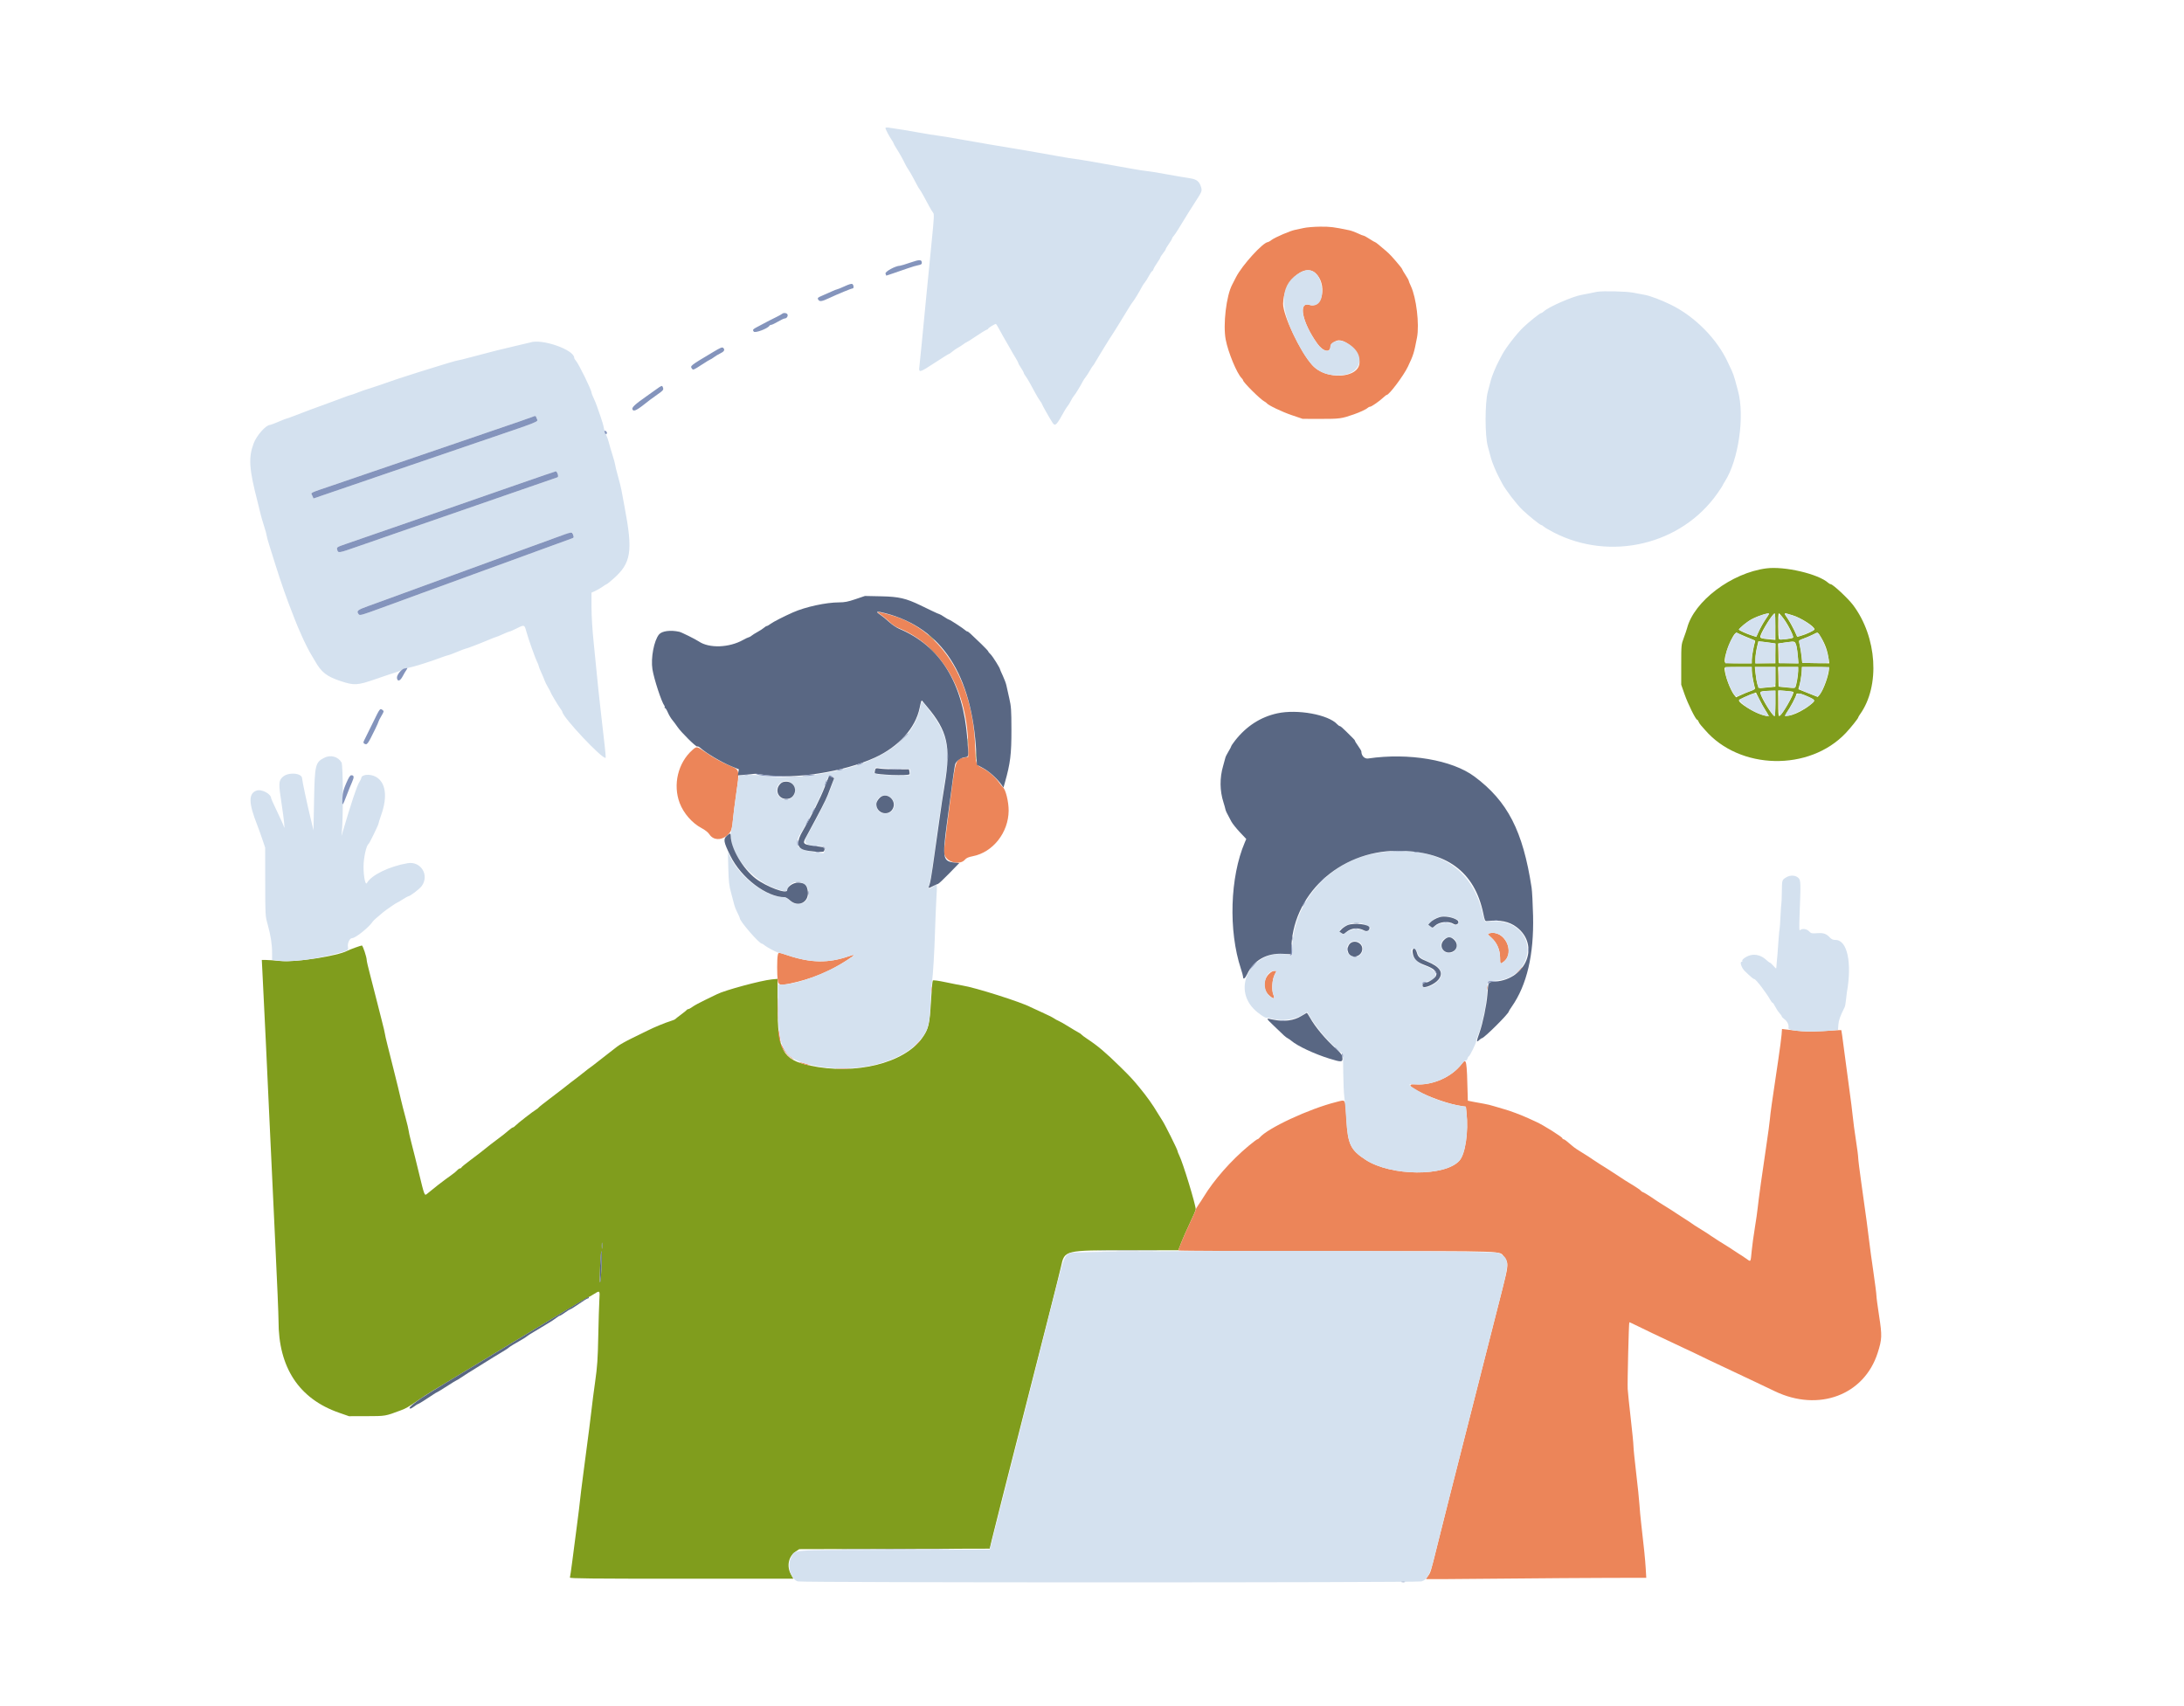 <svg id="svg" version="1.1" xmlns="http://www.w3.org/2000/svg" xmlns:xlink="http://www.w3.org/1999/xlink" width="400" height="312.459" viewBox="0, 0, 400,312.459"><g id="svgg"><path id="path0" d="M323.500 104.107 C 317.126 104.935,310.268 110.110,308.988 115.057 C 308.914 115.346,308.642 116.146,308.385 116.833 C 307.925 118.063,307.918 118.142,307.917 121.750 L 307.917 125.417 308.528 127.167 C 309.150 128.946,310.578 131.833,310.836 131.833 C 310.914 131.833,311.022 131.975,311.077 132.148 C 311.132 132.321,311.344 132.647,311.547 132.873 C 311.750 133.098,312.071 133.463,312.260 133.683 C 318.579 141.050,331.370 141.339,338.052 134.266 C 338.949 133.317,340.333 131.586,340.333 131.413 C 340.333 131.352,340.486 131.087,340.673 130.825 C 344.371 125.631,343.801 116.695,339.397 110.831 C 338.482 109.613,335.680 107.000,335.289 107.000 C 335.190 107.000,334.991 106.893,334.846 106.761 C 333.036 105.123,326.836 103.673,323.500 104.107 M324.000 112.426 C 324.000 112.477,323.691 112.973,323.314 113.528 C 322.937 114.083,322.413 115.013,322.149 115.595 L 321.670 116.652 320.960 116.435 C 319.935 116.122,318.500 115.480,318.500 115.334 C 318.500 115.071,320.009 113.834,320.860 113.399 C 322.168 112.731,324.000 112.163,324.000 112.426 M325.167 114.772 L 325.167 117.210 323.983 117.093 C 322.447 116.942,322.297 116.879,322.432 116.439 C 322.725 115.477,324.720 112.333,325.036 112.333 C 325.108 112.333,325.167 113.431,325.167 114.772 M326.650 113.286 C 327.640 114.623,328.607 116.664,328.330 116.836 C 328.037 117.016,326.049 117.216,325.838 117.086 C 325.632 116.959,325.600 112.333,325.805 112.333 C 325.882 112.333,326.262 112.762,326.650 113.286 M328.274 112.683 C 329.857 113.167,332.322 114.738,332.330 115.269 C 332.334 115.472,330.787 116.205,329.791 116.472 L 329.165 116.640 328.606 115.445 C 328.299 114.788,327.775 113.849,327.441 113.358 C 326.607 112.134,326.572 112.162,328.274 112.683 M319.583 116.552 C 320.317 116.868,321.056 117.173,321.226 117.231 C 321.438 117.303,321.499 117.427,321.420 117.626 C 321.226 118.120,320.833 120.332,320.833 120.931 L 320.833 121.500 318.427 121.500 C 317.103 121.500,315.980 121.436,315.932 121.358 C 315.482 120.630,317.451 115.643,318.083 115.909 C 318.175 115.947,318.850 116.237,319.583 116.552 M333.647 116.958 C 334.324 118.108,334.729 119.296,334.928 120.713 L 335.039 121.509 332.561 121.463 L 330.083 121.417 329.967 120.358 C 329.902 119.775,329.766 118.895,329.664 118.402 C 329.561 117.908,329.478 117.453,329.478 117.389 C 329.478 117.326,329.915 117.114,330.448 116.918 C 330.981 116.722,331.717 116.401,332.083 116.205 C 332.978 115.726,332.900 115.688,333.647 116.958 M170.500 116.750 C 170.811 117.071,171.103 117.333,171.149 117.333 C 171.195 117.333,170.978 117.071,170.667 116.750 C 170.356 116.429,170.064 116.167,170.018 116.167 C 169.972 116.167,170.189 116.429,170.500 116.750 M324.625 117.775 L 325.167 117.870 325.167 119.685 L 325.167 121.500 323.333 121.500 L 321.500 121.500 321.500 120.658 C 321.500 120.195,321.621 119.286,321.768 118.638 L 322.036 117.461 323.059 117.571 C 323.623 117.631,324.327 117.723,324.625 117.775 M328.995 118.292 C 329.105 118.727,329.238 119.630,329.289 120.298 L 329.382 121.512 327.566 121.464 L 325.750 121.417 325.703 119.636 L 325.656 117.855 326.369 117.763 C 326.762 117.713,327.271 117.643,327.500 117.608 C 328.725 117.423,328.781 117.449,328.995 118.292 M170.833 119.250 C 171.331 119.754,171.776 120.167,171.822 120.167 C 171.868 120.167,171.498 119.754,171.000 119.250 C 170.502 118.746,170.057 118.333,170.011 118.333 C 169.966 118.333,170.335 118.746,170.833 119.250 M320.836 122.792 C 320.839 123.352,321.185 125.271,321.414 125.990 C 321.481 126.202,321.297 126.339,320.626 126.577 C 320.144 126.748,319.348 127.076,318.856 127.306 L 317.961 127.724 317.635 127.320 C 316.889 126.399,315.853 123.548,315.836 122.375 C 315.834 122.217,316.443 122.167,318.333 122.167 L 320.833 122.167 320.836 122.792 M325.167 123.976 L 325.167 125.784 323.958 125.895 C 323.294 125.956,322.605 126.023,322.428 126.045 C 322.033 126.092,321.724 125.174,321.528 123.375 L 321.397 122.167 323.282 122.167 L 325.167 122.167 325.167 123.976 M329.333 122.886 C 329.333 123.706,329.036 125.455,328.831 125.837 C 328.713 126.059,328.495 126.069,327.222 125.918 L 325.750 125.743 325.703 123.955 L 325.655 122.167 327.494 122.167 L 329.333 122.167 329.333 122.886 M335.000 122.340 C 335.000 123.562,333.996 126.364,333.227 127.291 L 332.917 127.664 331.167 126.961 C 330.204 126.575,329.401 126.253,329.381 126.246 C 329.362 126.240,329.458 125.863,329.595 125.409 C 329.732 124.955,329.890 124.040,329.946 123.375 L 330.049 122.167 332.524 122.167 C 334.130 122.167,335.000 122.228,335.000 122.340 M325.167 128.833 C 325.167 130.195,325.101 131.167,325.008 131.167 C 324.655 131.167,322.775 128.167,322.431 127.053 C 322.303 126.639,322.540 126.568,324.208 126.525 L 325.167 126.500 325.167 128.833 M328.457 126.735 C 328.719 126.997,326.250 131.167,325.832 131.167 C 325.731 131.167,325.667 130.254,325.667 128.810 L 325.667 126.452 327.013 126.545 C 327.753 126.595,328.403 126.681,328.457 126.735 M322.214 128.064 C 322.536 128.741,323.070 129.698,323.402 130.189 C 324.109 131.236,323.983 131.352,322.623 130.906 C 321.074 130.400,318.500 128.790,318.500 128.328 C 318.500 128.111,319.898 127.442,321.606 126.841 C 321.619 126.837,321.893 127.387,322.214 128.064 M331.267 127.650 C 332.555 128.253,332.563 128.311,331.468 129.176 C 329.292 130.897,326.301 131.788,327.307 130.417 C 327.869 129.649,329.000 127.479,329.000 127.167 C 329.000 126.849,330.018 127.066,331.267 127.650 M177.217 135.833 C 177.217 136.337,177.248 136.544,177.286 136.292 C 177.324 136.040,177.324 135.627,177.286 135.375 C 177.248 135.123,177.217 135.329,177.217 135.833 M178.726 138.250 C 178.725 139.075,178.754 139.434,178.788 139.047 C 178.823 138.660,178.824 137.985,178.789 137.547 C 178.755 137.109,178.726 137.425,178.726 138.250 M65.018 173.584 C 64.433 173.795,63.795 174.053,63.602 174.155 C 61.804 175.108,54.105 176.292,51.423 176.028 C 50.319 175.919,49.087 175.831,48.684 175.832 L 47.950 175.833 48.045 177.708 C 48.452 185.766,48.904 195.256,49.331 204.667 C 49.607 210.762,50.100 221.225,50.425 227.917 C 50.750 234.608,51.014 240.908,51.012 241.917 C 50.995 250.479,54.758 256.204,62.083 258.758 L 63.917 259.398 67.167 259.391 C 70.632 259.383,70.554 259.397,73.398 258.328 C 74.416 257.945,74.793 257.724,76.750 256.360 C 77.392 255.913,78.517 255.186,79.250 254.744 C 79.983 254.302,82.683 252.668,85.250 251.113 C 87.817 249.558,91.004 247.630,92.333 246.829 C 93.662 246.028,97.638 243.631,101.167 241.502 C 104.696 239.373,107.658 237.617,107.750 237.600 C 107.842 237.582,108.217 237.378,108.583 237.147 C 109.911 236.308,109.882 236.284,109.771 238.123 C 109.717 239.018,109.628 242.000,109.572 244.750 C 109.487 248.961,109.397 250.276,109.001 253.083 C 108.742 254.917,108.483 256.904,108.425 257.500 C 108.317 258.603,107.723 263.248,106.825 270.000 C 106.551 272.063,106.287 274.200,106.238 274.750 C 106.189 275.300,105.932 277.400,105.665 279.417 C 105.399 281.433,105.019 284.356,104.821 285.912 C 104.623 287.468,104.424 288.836,104.379 288.954 C 104.313 289.126,108.225 289.167,124.804 289.167 L 145.310 289.167 144.869 288.378 C 144.038 286.891,144.410 285.062,145.722 284.193 L 146.392 283.750 163.829 283.706 L 181.266 283.662 181.627 282.123 C 181.826 281.276,182.697 277.808,183.562 274.417 C 184.427 271.025,185.926 265.137,186.893 261.333 C 189.518 251.014,190.131 248.606,192.179 240.583 C 193.209 236.550,194.179 232.665,194.335 231.949 C 194.980 228.990,194.940 229.000,206.601 229.000 L 215.809 229.000 216.339 227.625 C 216.630 226.869,217.348 225.245,217.934 224.016 C 218.520 222.788,219.000 221.664,219.000 221.518 C 219.000 220.661,216.638 212.929,215.980 211.632 C 215.808 211.292,215.667 210.928,215.667 210.823 C 215.667 210.581,213.302 205.846,212.868 205.220 C 212.689 204.962,212.327 204.384,212.063 203.936 C 211.123 202.341,210.055 200.843,208.602 199.083 C 207.450 197.689,206.934 197.135,205.201 195.432 C 202.511 192.790,201.095 191.589,199.130 190.288 C 198.608 189.942,198.139 189.590,198.087 189.507 C 198.036 189.423,197.789 189.249,197.538 189.120 C 197.288 188.991,196.446 188.490,195.667 188.007 C 194.887 187.524,194.071 187.060,193.853 186.977 C 193.635 186.893,193.260 186.686,193.020 186.516 C 192.780 186.346,191.796 185.856,190.833 185.427 C 189.871 184.999,188.949 184.574,188.786 184.485 C 187.111 183.573,178.572 180.862,176.250 180.507 C 175.792 180.436,174.421 180.168,173.204 179.910 C 171.860 179.625,170.935 179.502,170.847 179.596 C 170.767 179.681,170.612 181.400,170.502 183.417 C 170.271 187.642,170.072 188.472,168.886 190.134 C 165.583 194.766,156.593 196.965,148.308 195.168 C 143.331 194.089,142.416 192.395,142.418 184.271 L 142.419 179.293 141.350 179.393 C 139.427 179.572,132.714 181.384,131.333 182.097 C 131.104 182.215,130.129 182.688,129.167 183.147 C 128.204 183.607,127.158 184.174,126.843 184.408 C 126.527 184.642,126.177 184.833,126.065 184.833 C 125.953 184.833,125.836 184.890,125.806 184.958 C 125.775 185.027,125.300 185.416,124.750 185.822 C 124.200 186.229,123.712 186.612,123.667 186.674 C 123.621 186.737,123.208 186.904,122.750 187.045 C 121.782 187.345,119.787 188.169,118.684 188.727 C 118.262 188.940,116.976 189.569,115.826 190.125 C 114.676 190.681,113.423 191.386,113.041 191.693 C 112.659 191.999,112.025 192.492,111.632 192.788 C 111.238 193.084,110.325 193.796,109.603 194.371 C 108.880 194.946,108.167 195.492,108.019 195.583 C 107.871 195.675,107.480 195.975,107.150 196.250 C 106.820 196.525,106.198 197.012,105.768 197.333 C 104.893 197.987,103.976 198.696,103.143 199.366 C 102.835 199.613,101.721 200.465,100.667 201.259 C 99.612 202.054,98.704 202.777,98.648 202.867 C 98.591 202.957,98.392 203.117,98.205 203.223 C 97.672 203.526,94.757 205.790,94.419 206.164 C 94.252 206.349,94.042 206.500,93.953 206.500 C 93.863 206.500,93.481 206.766,93.104 207.092 C 92.726 207.417,92.342 207.738,92.250 207.804 C 91.277 208.506,88.405 210.731,87.833 211.225 C 87.696 211.344,86.890 211.954,86.042 212.581 C 85.194 213.209,84.500 213.784,84.500 213.861 C 84.500 213.937,84.399 214.000,84.276 214.000 C 84.153 214.000,83.909 214.160,83.734 214.355 C 83.560 214.550,83.183 214.869,82.896 215.063 C 82.610 215.258,81.935 215.751,81.396 216.159 C 80.114 217.132,80.209 217.058,79.250 217.833 C 78.792 218.204,78.326 218.581,78.215 218.670 C 77.742 219.054,77.749 219.072,76.682 214.667 C 76.158 212.501,75.847 211.257,75.318 209.204 C 75.051 208.170,74.833 207.198,74.833 207.042 C 74.833 206.887,74.578 205.820,74.266 204.672 C 73.954 203.523,73.580 202.058,73.435 201.417 C 73.291 200.775,73.051 199.762,72.903 199.167 C 72.754 198.571,72.373 197.033,72.055 195.750 C 71.737 194.467,71.256 192.554,70.986 191.500 C 70.716 190.446,70.496 189.481,70.497 189.355 C 70.499 189.230,70.233 188.105,69.907 186.855 C 69.581 185.606,69.092 183.683,68.820 182.583 C 68.548 181.483,68.065 179.597,67.746 178.391 C 67.427 177.185,67.167 176.060,67.167 175.891 C 67.168 175.319,66.453 173.167,66.267 173.183 C 66.166 173.192,65.604 173.372,65.018 173.584 M110.286 228.625 C 110.248 228.877,110.217 228.671,110.217 228.167 C 110.217 227.662,110.248 227.456,110.286 227.708 C 110.324 227.960,110.324 228.373,110.286 228.625 M110.208 230.875 C 110.154 233.053,109.978 235.150,109.874 234.858 C 109.760 234.537,110.013 229.167,110.143 229.167 C 110.202 229.166,110.231 229.935,110.208 230.875 " stroke="none" fill="#809d1d" fill-rule="evenodd"></path><path id="path1" d="M238.750 41.768 C 238.200 41.897,237.487 42.050,237.167 42.108 C 236.350 42.255,233.521 43.472,232.901 43.942 C 232.617 44.157,232.325 44.333,232.251 44.333 C 231.358 44.333,227.488 48.577,226.371 50.782 C 226.083 51.350,225.775 51.950,225.686 52.115 C 224.597 54.138,223.966 59.470,224.491 62.218 C 224.934 64.539,226.522 68.379,227.403 69.260 C 227.548 69.405,227.667 69.582,227.667 69.654 C 227.667 70.008,230.820 73.140,231.577 73.538 C 231.764 73.636,231.957 73.777,232.005 73.851 C 232.245 74.215,234.804 75.439,236.583 76.041 L 238.583 76.718 241.917 76.725 C 245.344 76.731,245.701 76.683,247.917 75.911 C 249.073 75.509,250.208 74.979,250.470 74.719 C 250.591 74.598,250.794 74.500,250.920 74.500 C 251.184 74.500,252.665 73.470,253.378 72.792 C 253.642 72.540,253.915 72.333,253.984 72.333 C 254.427 72.333,257.096 68.768,257.853 67.167 C 258.881 64.993,258.968 64.713,259.524 61.833 C 259.988 59.426,259.405 54.526,258.401 52.401 C 258.181 51.933,258.000 51.482,258.000 51.397 C 258.000 51.312,257.737 50.844,257.417 50.357 C 257.096 49.869,256.833 49.421,256.833 49.360 C 256.833 49.300,256.647 49.025,256.419 48.750 C 255.061 47.110,254.510 46.513,253.798 45.917 C 253.361 45.550,252.760 45.044,252.464 44.792 C 252.168 44.540,251.874 44.333,251.811 44.333 C 251.748 44.333,251.297 44.071,250.810 43.750 C 250.323 43.429,249.843 43.167,249.743 43.167 C 249.644 43.167,249.166 42.976,248.682 42.742 C 248.198 42.508,247.490 42.253,247.109 42.173 C 244.213 41.571,243.647 41.501,241.777 41.517 C 240.662 41.526,239.300 41.640,238.750 41.768 M240.894 50.002 C 243.135 51.970,242.281 56.586,239.812 55.847 C 237.710 55.217,238.483 59.048,241.238 62.909 C 242.338 64.450,243.667 64.726,243.667 63.413 C 243.667 63.035,244.661 62.333,245.196 62.333 C 246.798 62.333,248.987 64.637,248.996 66.333 C 249.011 69.330,242.824 69.706,240.319 66.861 C 238.093 64.332,234.996 57.799,235.002 55.646 C 235.013 51.727,238.765 48.133,240.894 50.002 M160.667 112.090 C 160.667 112.123,160.993 112.375,161.393 112.650 C 161.792 112.925,162.473 113.495,162.907 113.916 C 163.341 114.338,164.046 114.824,164.473 114.995 C 172.503 118.219,177.333 126.538,177.333 137.145 L 177.333 138.637 176.672 138.749 C 175.063 139.021,174.995 139.208,174.160 145.667 C 172.752 156.542,172.797 156.090,173.068 156.740 C 173.606 158.025,175.861 158.475,176.720 157.467 C 176.986 157.154,177.372 156.983,178.167 156.829 C 181.854 156.111,184.697 152.506,184.734 148.500 C 184.749 146.835,184.163 144.495,183.647 144.159 C 183.569 144.109,183.254 143.712,182.945 143.278 C 182.224 142.265,180.897 141.134,179.846 140.639 C 178.773 140.134,178.711 139.942,178.603 136.833 C 178.184 124.769,172.608 115.718,163.833 112.861 C 162.653 112.477,160.667 111.993,160.667 112.090 M325.733 114.667 C 325.733 115.996,325.759 116.540,325.790 115.875 C 325.822 115.210,325.822 114.123,325.790 113.458 C 325.759 112.794,325.733 113.337,325.733 114.667 M325.729 119.583 C 325.729 120.592,325.757 120.983,325.790 120.452 C 325.823 119.922,325.823 119.097,325.789 118.619 C 325.756 118.141,325.729 118.575,325.729 119.583 M325.729 123.917 C 325.729 124.925,325.757 125.316,325.790 124.786 C 325.823 124.255,325.823 123.430,325.789 122.952 C 325.756 122.474,325.729 122.908,325.729 123.917 M325.733 128.833 C 325.733 130.162,325.759 130.706,325.790 130.042 C 325.822 129.377,325.822 128.290,325.790 127.625 C 325.759 126.960,325.733 127.504,325.733 128.833 M126.809 137.377 C 124.174 139.715,123.212 143.727,124.483 147.083 C 125.195 148.964,126.759 150.761,128.478 151.672 C 129.157 152.031,129.687 152.456,129.946 152.848 C 130.626 153.875,132.007 153.975,133.103 153.076 C 133.924 152.404,134.093 151.942,134.263 149.917 C 134.324 149.183,134.579 147.158,134.828 145.417 C 135.460 141.006,135.459 141.001,133.859 140.335 C 132.195 139.643,130.719 138.829,129.130 137.726 C 127.623 136.680,127.599 136.676,126.809 137.377 M272.792 170.948 C 272.393 171.052,272.408 171.084,273.162 171.765 C 274.157 172.665,274.723 173.952,274.738 175.353 C 274.751 176.630,274.767 176.648,275.414 176.139 C 277.608 174.413,275.499 170.241,272.792 170.948 M142.438 175.021 C 142.302 175.698,142.303 178.568,142.439 179.560 C 142.561 180.445,142.882 180.528,144.700 180.149 C 148.606 179.334,151.909 177.980,155.135 175.871 C 156.723 174.833,156.778 174.698,155.424 175.164 C 151.703 176.444,148.495 176.394,144.282 174.989 C 142.483 174.389,142.564 174.388,142.438 175.021 M278.075 177.875 L 277.417 178.583 278.125 177.925 C 278.784 177.312,278.910 177.167,278.784 177.167 C 278.757 177.167,278.438 177.485,278.075 177.875 M232.415 178.385 C 231.300 179.500,231.296 181.273,232.405 182.292 C 233.241 183.059,233.565 183.029,233.225 182.216 C 232.866 181.358,232.977 179.474,233.440 178.542 L 233.792 177.833 233.379 177.833 C 233.134 177.833,232.742 178.058,232.415 178.385 M272.375 180.917 C 272.377 181.283,272.411 181.414,272.451 181.206 C 272.491 180.999,272.490 180.699,272.448 180.540 C 272.406 180.380,272.374 180.550,272.375 180.917 M170.548 181.250 C 170.549 181.708,170.581 181.876,170.620 181.623 C 170.658 181.369,170.657 180.994,170.617 180.789 C 170.578 180.584,170.546 180.792,170.548 181.250 M142.403 184.750 C 142.403 186.583,142.428 187.356,142.457 186.467 C 142.487 185.578,142.488 184.078,142.458 183.134 C 142.428 182.189,142.404 182.917,142.403 184.750 M142.515 188.783 C 142.498 189.375,142.826 191.063,142.936 190.953 C 142.974 190.915,142.898 190.291,142.768 189.567 C 142.637 188.843,142.523 188.490,142.515 188.783 M326.296 189.526 C 326.253 190.108,325.977 192.196,325.684 194.167 C 324.462 202.359,324.281 203.645,324.165 204.917 C 324.099 205.650,323.812 207.787,323.528 209.667 C 322.827 214.307,322.036 220.016,321.911 221.333 C 321.854 221.929,321.623 223.542,321.397 224.917 C 321.170 226.292,320.911 228.201,320.819 229.159 C 320.624 231.213,320.665 231.141,319.971 230.643 C 319.670 230.427,319.301 230.175,319.151 230.083 C 319.000 229.992,318.661 229.774,318.397 229.600 C 316.977 228.663,316.065 228.074,315.917 227.999 C 315.735 227.908,313.993 226.792,313.350 226.355 C 313.130 226.206,312.784 225.971,312.580 225.833 C 312.377 225.696,311.749 225.303,311.185 224.961 C 310.620 224.619,310.067 224.260,309.954 224.163 C 309.842 224.066,309.186 223.633,308.497 223.202 C 307.808 222.770,307.058 222.281,306.831 222.115 C 306.603 221.950,305.817 221.447,305.083 220.999 C 304.350 220.551,303.525 220.026,303.250 219.832 C 302.263 219.138,300.968 218.333,300.839 218.333 C 300.767 218.333,300.611 218.217,300.493 218.074 C 300.374 217.932,299.757 217.501,299.120 217.116 C 297.659 216.234,297.708 216.265,295.917 215.078 C 295.092 214.531,294.342 214.046,294.250 213.999 C 294.068 213.908,292.326 212.792,291.683 212.355 C 291.464 212.206,291.117 211.971,290.914 211.833 C 290.710 211.696,290.089 211.308,289.534 210.971 C 288.979 210.634,288.388 210.240,288.221 210.096 C 286.948 208.995,286.518 208.667,286.355 208.667 C 286.251 208.667,286.167 208.598,286.167 208.515 C 286.167 208.271,282.668 206.068,281.333 205.473 C 281.104 205.370,280.467 205.079,279.917 204.825 C 278.648 204.239,276.473 203.423,275.500 203.168 C 275.087 203.059,274.281 202.821,273.709 202.638 C 273.136 202.455,272.274 202.243,271.792 202.168 C 271.311 202.093,270.448 201.936,269.875 201.820 L 268.833 201.608 268.810 200.679 C 268.647 194.083,268.585 193.744,267.750 194.840 C 265.883 197.291,262.347 198.854,259.207 198.617 C 255.675 198.350,263.413 201.970,267.697 202.588 L 268.477 202.701 268.594 203.792 C 268.973 207.334,268.382 211.352,267.302 212.579 C 264.700 215.535,254.778 215.458,250.130 212.447 C 247.353 210.647,246.845 209.588,246.601 205.088 C 246.384 201.085,246.564 201.397,244.729 201.853 C 239.783 203.083,232.113 206.653,230.688 208.388 C 230.562 208.541,230.389 208.667,230.303 208.667 C 230.217 208.667,229.495 209.209,228.698 209.871 C 225.479 212.548,222.326 216.128,220.423 219.269 C 220.152 219.717,219.721 220.376,219.465 220.733 C 219.209 221.091,219.000 221.473,219.000 221.583 C 219.000 221.693,218.521 222.788,217.935 224.016 C 216.951 226.080,215.836 228.747,215.834 229.042 C 215.834 229.110,228.886 229.167,244.840 229.167 C 277.234 229.167,274.542 229.070,275.484 230.268 C 276.332 231.346,276.317 231.605,275.120 236.288 C 274.516 238.651,273.412 242.983,272.667 245.917 C 271.921 248.850,270.796 253.275,270.166 255.750 C 269.536 258.225,268.458 262.462,267.770 265.167 C 267.082 267.871,266.033 271.996,265.437 274.333 C 264.842 276.671,263.899 280.421,263.342 282.667 C 261.979 288.157,262.024 288.009,261.550 288.636 C 261.321 288.940,261.159 289.210,261.192 289.237 C 261.224 289.264,267.287 289.227,274.667 289.154 C 282.046 289.082,291.106 289.017,294.799 289.011 L 301.515 289.000 301.415 287.292 C 301.318 285.648,301.085 283.342,300.587 279.083 C 300.458 277.983,300.312 276.408,300.263 275.583 C 300.213 274.758,299.946 272.178,299.670 269.849 C 299.393 267.520,299.167 265.277,299.167 264.865 C 299.167 264.452,298.945 262.195,298.675 259.849 C 298.404 257.503,298.151 255.058,298.112 254.417 C 298.045 253.299,298.314 242.302,298.411 242.201 C 298.437 242.175,298.899 242.378,299.437 242.653 C 299.976 242.929,301.467 243.649,302.750 244.254 C 304.974 245.302,305.618 245.607,308.500 246.968 C 309.188 247.293,309.862 247.607,310.000 247.666 C 310.137 247.726,310.550 247.925,310.917 248.109 C 311.678 248.491,313.978 249.589,315.333 250.217 C 316.133 250.587,317.787 251.368,321.583 253.169 C 322.133 253.430,323.708 254.181,325.083 254.838 C 333.088 258.663,341.433 255.536,343.900 247.787 C 344.694 245.293,344.719 244.665,344.161 241.049 C 343.889 239.289,343.667 237.601,343.667 237.299 C 343.667 236.997,343.409 234.987,343.094 232.833 C 342.778 230.679,342.450 228.279,342.364 227.500 C 342.190 225.918,341.761 222.740,340.901 216.667 C 340.583 214.421,340.325 212.346,340.328 212.056 C 340.331 211.767,340.143 210.312,339.910 208.823 C 339.677 207.335,339.419 205.397,339.336 204.517 C 339.253 203.637,338.959 201.304,338.682 199.333 C 338.406 197.362,337.980 194.175,337.736 192.250 C 337.492 190.325,337.269 188.724,337.241 188.692 C 337.212 188.660,335.853 188.723,334.219 188.834 C 331.332 189.029,330.467 188.994,326.979 188.547 L 326.374 188.469 326.296 189.526 M167.824 191.292 L 167.250 191.917 167.875 191.342 C 168.457 190.808,168.577 190.667,168.449 190.667 C 168.422 190.667,168.140 190.948,167.824 191.292 M143.009 191.250 C 142.986 191.888,144.393 193.594,145.333 194.066 C 145.471 194.135,145.358 194.017,145.083 193.805 C 144.304 193.202,143.832 192.647,143.407 191.833 C 143.192 191.421,143.013 191.158,143.009 191.250 M146.755 194.743 C 147.033 194.868,147.558 195.016,147.922 195.071 L 148.583 195.171 147.886 194.940 C 147.502 194.812,146.977 194.665,146.719 194.611 L 146.250 194.514 146.755 194.743 M153.382 195.790 C 154.004 195.823,154.979 195.822,155.549 195.790 C 156.118 195.757,155.608 195.731,154.417 195.731 C 153.225 195.732,152.759 195.758,153.382 195.790 " stroke="none" fill="#ec8559" fill-rule="evenodd"></path><path id="path2" d="M162.167 23.453 C 162.167 23.659,162.925 25.093,163.348 25.688 C 163.523 25.934,163.667 26.192,163.667 26.261 C 163.667 26.331,163.900 26.750,164.184 27.194 C 164.756 28.084,165.329 29.108,165.758 30.000 C 165.912 30.321,166.171 30.771,166.333 31.000 C 166.629 31.419,167.509 32.987,167.968 33.917 C 168.104 34.192,168.308 34.529,168.422 34.667 C 168.536 34.804,168.872 35.367,169.170 35.917 C 169.468 36.467,169.935 37.329,170.208 37.833 C 170.481 38.337,170.803 38.863,170.924 39.000 C 171.106 39.208,171.061 40.056,170.660 44.000 C 170.395 46.613,169.948 51.150,169.668 54.083 C 169.007 61.001,168.495 66.214,168.379 67.208 C 168.249 68.321,168.417 68.275,171.254 66.417 C 172.584 65.546,173.727 64.833,173.794 64.833 C 173.862 64.833,174.142 64.638,174.417 64.401 C 174.692 64.163,175.142 63.852,175.417 63.710 C 175.692 63.567,176.149 63.274,176.432 63.059 C 176.716 62.843,176.998 62.667,177.060 62.667 C 177.121 62.667,177.883 62.184,178.752 61.595 C 179.622 61.005,180.483 60.475,180.667 60.417 C 180.850 60.358,181.000 60.255,181.000 60.186 C 181.000 60.064,182.196 59.333,182.396 59.333 C 182.451 59.333,182.764 59.840,183.091 60.458 C 183.418 61.077,183.978 62.071,184.336 62.667 C 184.693 63.262,185.079 63.938,185.194 64.167 C 185.309 64.396,185.649 64.979,185.951 65.462 C 186.253 65.945,186.500 66.410,186.500 66.495 C 186.500 66.580,186.725 66.983,187.000 67.391 C 187.275 67.798,187.500 68.204,187.500 68.293 C 187.500 68.382,187.640 68.634,187.811 68.853 C 187.982 69.071,188.357 69.681,188.644 70.208 C 188.932 70.735,189.402 71.598,189.689 72.125 C 189.977 72.652,190.352 73.262,190.522 73.481 C 190.693 73.699,190.833 73.932,190.833 73.999 C 190.833 74.121,192.257 76.642,192.761 77.410 C 193.256 78.166,193.488 77.934,195.026 75.145 C 195.178 74.869,195.413 74.518,195.548 74.363 C 195.684 74.209,195.951 73.772,196.142 73.392 C 196.333 73.012,196.589 72.600,196.711 72.476 C 196.931 72.252,197.869 70.721,198.313 69.862 C 198.440 69.617,198.671 69.267,198.827 69.083 C 198.983 68.900,199.323 68.375,199.583 67.917 C 199.842 67.458,200.106 67.046,200.168 67.000 C 200.231 66.954,200.387 66.719,200.516 66.477 C 200.645 66.234,201.088 65.498,201.500 64.840 C 201.912 64.182,202.364 63.443,202.502 63.197 C 202.641 62.951,202.979 62.411,203.252 61.997 C 203.526 61.583,203.842 61.096,203.955 60.914 C 204.069 60.732,204.481 60.071,204.872 59.444 C 205.724 58.079,206.092 57.478,206.736 56.398 C 207.003 55.950,207.348 55.433,207.502 55.250 C 207.777 54.924,208.690 53.412,209.147 52.528 C 209.273 52.284,209.506 51.933,209.665 51.750 C 209.823 51.567,210.163 51.023,210.419 50.542 C 210.676 50.060,210.944 49.667,211.015 49.667 C 211.086 49.667,211.196 49.502,211.260 49.301 C 211.324 49.100,211.629 48.576,211.938 48.136 C 212.247 47.696,212.500 47.271,212.500 47.191 C 212.500 47.111,212.725 46.763,213.000 46.417 C 213.275 46.071,213.500 45.722,213.500 45.642 C 213.500 45.562,213.762 45.123,214.083 44.667 C 214.404 44.210,214.667 43.766,214.667 43.680 C 214.667 43.594,214.777 43.413,214.912 43.278 C 215.048 43.143,215.441 42.569,215.787 42.002 C 216.134 41.436,216.567 40.729,216.750 40.431 C 216.933 40.134,217.333 39.484,217.638 38.987 C 217.943 38.490,218.560 37.521,219.008 36.833 C 220.110 35.143,220.178 34.968,219.986 34.306 C 219.673 33.225,219.176 32.830,217.902 32.648 C 217.268 32.558,215.325 32.224,213.583 31.906 C 211.842 31.588,210.239 31.329,210.022 31.330 C 209.805 31.332,208.418 31.113,206.939 30.844 C 201.768 29.902,197.578 29.179,196.917 29.115 C 196.550 29.080,195.162 28.855,193.833 28.615 C 190.915 28.089,187.943 27.570,185.917 27.234 C 185.092 27.096,183.067 26.760,181.417 26.485 C 179.767 26.211,177.142 25.754,175.583 25.470 C 174.025 25.186,172.300 24.902,171.750 24.838 C 171.200 24.775,169.662 24.527,168.333 24.287 C 166.180 23.899,164.824 23.677,162.792 23.381 C 162.432 23.328,162.167 23.359,162.167 23.453 M238.248 49.850 C 234.503 51.821,234.146 55.807,237.172 61.844 C 239.893 67.272,241.580 68.745,245.083 68.748 C 249.611 68.753,250.445 64.579,246.308 62.621 C 245.238 62.115,243.667 62.586,243.667 63.413 C 243.667 64.726,242.338 64.450,241.238 62.909 C 238.483 59.048,237.710 55.217,239.812 55.847 C 241.324 56.300,242.278 55.163,242.121 53.095 C 241.896 50.136,240.278 48.781,238.248 49.850 M292.500 53.444 C 292.271 53.479,291.746 53.588,291.333 53.685 C 290.921 53.782,290.171 53.929,289.667 54.012 C 288.084 54.271,283.651 56.202,282.783 57.011 C 282.593 57.188,282.368 57.333,282.284 57.333 C 282.061 57.333,280.073 58.921,278.952 59.993 C 277.775 61.121,275.740 63.760,275.102 64.988 C 274.844 65.486,274.569 66.011,274.491 66.155 C 273.994 67.079,273.258 68.848,273.071 69.568 C 272.951 70.035,272.691 71.017,272.495 71.750 C 271.953 73.769,271.950 79.803,272.490 81.750 C 272.693 82.483,272.956 83.458,273.074 83.917 C 273.256 84.622,273.995 86.409,274.493 87.345 C 274.570 87.489,274.844 88.014,275.102 88.512 C 275.727 89.714,277.767 92.376,278.867 93.424 C 279.988 94.493,282.071 96.167,282.279 96.167 C 282.366 96.167,282.583 96.302,282.760 96.466 C 282.938 96.631,283.758 97.113,284.583 97.537 C 294.988 102.882,307.955 99.779,314.552 90.364 C 315.073 89.620,315.500 88.969,315.500 88.918 C 315.500 88.868,315.680 88.547,315.901 88.205 C 318.407 84.315,319.580 76.249,318.315 71.597 C 318.138 70.948,317.881 69.996,317.744 69.483 C 317.606 68.969,317.335 68.221,317.141 67.820 C 316.948 67.420,316.651 66.790,316.482 66.421 C 314.495 62.085,310.439 57.978,306.000 55.805 C 304.268 54.957,302.227 54.186,301.244 54.008 C 300.789 53.926,299.817 53.743,299.083 53.602 C 297.855 53.365,293.653 53.264,292.500 53.444 M97.083 62.735 C 96.992 62.768,95.867 63.034,94.583 63.326 C 92.040 63.906,89.808 64.468,86.333 65.403 C 85.096 65.736,84.008 66.006,83.917 66.001 C 83.710 65.991,81.289 66.713,76.833 68.114 C 73.661 69.111,71.898 69.697,69.167 70.662 C 68.571 70.872,67.746 71.141,67.333 71.260 C 66.921 71.378,66.100 71.668,65.510 71.904 C 64.920 72.140,64.367 72.333,64.281 72.333 C 64.195 72.333,63.478 72.584,62.687 72.890 C 61.897 73.196,60.575 73.687,59.750 73.980 C 58.131 74.554,56.057 75.328,53.881 76.170 C 53.129 76.461,52.474 76.694,52.425 76.688 C 52.377 76.682,51.730 76.937,50.988 77.255 C 50.245 77.573,49.554 77.833,49.453 77.833 C 48.702 77.833,46.984 79.780,46.443 81.243 C 45.478 83.855,45.619 85.907,47.175 91.917 C 47.436 92.925,47.694 93.975,47.749 94.250 C 47.804 94.525,48.071 95.439,48.341 96.282 C 48.612 97.125,48.833 97.929,48.833 98.069 C 48.833 98.209,49.065 99.057,49.348 99.953 C 49.631 100.850,50.132 102.446,50.462 103.500 C 51.443 106.639,52.618 109.988,53.531 112.250 C 53.716 112.708,53.947 113.308,54.045 113.583 C 54.142 113.858,54.370 114.421,54.552 114.833 C 54.733 115.246,55.062 115.996,55.283 116.500 C 55.817 117.718,56.608 119.280,57.054 120.000 C 57.253 120.321,57.529 120.784,57.666 121.028 C 58.857 123.145,59.818 123.901,62.414 124.761 C 64.880 125.577,65.456 125.544,68.750 124.400 C 70.217 123.891,71.837 123.349,72.350 123.195 C 72.864 123.042,73.389 122.831,73.517 122.727 C 73.645 122.623,74.200 122.447,74.750 122.336 C 75.857 122.114,78.730 121.213,80.681 120.477 C 81.376 120.215,82.026 120.000,82.126 120.000 C 82.226 120.000,82.929 119.738,83.690 119.417 C 84.451 119.096,85.136 118.833,85.212 118.833 C 85.403 118.833,87.808 117.918,89.417 117.232 C 90.150 116.920,90.804 116.665,90.871 116.665 C 90.937 116.666,91.483 116.442,92.083 116.167 C 92.684 115.892,93.250 115.667,93.342 115.667 C 93.433 115.667,94.041 115.399,94.692 115.071 C 96.028 114.398,96.057 114.408,96.397 115.667 C 96.741 116.940,98.052 120.638,98.389 121.283 C 98.542 121.577,98.667 121.899,98.667 121.999 C 98.667 122.099,98.882 122.646,99.146 123.215 C 99.410 123.784,99.681 124.430,99.749 124.650 C 99.816 124.871,100.088 125.418,100.353 125.866 C 100.617 126.314,100.833 126.721,100.833 126.770 C 100.833 126.910,102.194 129.195,102.618 129.766 C 102.828 130.049,103.000 130.328,103.000 130.386 C 103.000 131.325,110.471 139.251,110.927 138.796 C 110.962 138.760,110.881 137.760,110.746 136.574 C 110.611 135.387,110.279 132.467,110.008 130.083 C 109.737 127.700,109.438 124.888,109.344 123.833 C 109.249 122.779,108.984 120.117,108.755 117.917 C 108.494 115.422,108.337 112.907,108.335 111.234 L 108.333 108.551 109.026 108.238 C 109.407 108.066,110.007 107.717,110.358 107.463 C 110.710 107.208,111.046 107.000,111.105 107.000 C 111.164 107.000,111.697 106.575,112.289 106.056 C 115.618 103.132,115.950 101.044,114.387 92.833 C 114.151 91.596,113.898 90.228,113.823 89.795 C 113.749 89.361,113.458 88.195,113.177 87.204 C 112.896 86.213,112.667 85.284,112.667 85.139 C 112.667 84.995,112.455 84.211,112.196 83.397 C 111.937 82.583,111.633 81.542,111.521 81.083 C 111.409 80.625,111.180 79.984,111.012 79.659 C 110.845 79.334,110.651 78.734,110.582 78.326 C 110.513 77.917,110.253 77.021,110.004 76.333 C 109.754 75.646,109.454 74.783,109.336 74.417 C 109.217 74.050,108.944 73.380,108.727 72.927 C 108.511 72.475,108.333 72.014,108.333 71.903 C 108.333 71.426,105.990 66.645,105.476 66.073 C 105.306 65.883,105.167 65.646,105.167 65.546 C 105.167 64.052,99.202 61.977,97.083 62.735 M98.308 76.666 C 98.535 77.317,99.588 76.896,87.083 81.161 C 81.125 83.194,74.862 85.333,73.167 85.915 C 71.471 86.496,67.233 87.947,63.750 89.137 L 57.417 91.302 57.200 90.798 C 56.931 90.173,56.427 90.428,61.083 88.838 C 63.283 88.087,68.008 86.472,71.583 85.250 C 75.158 84.029,80.971 82.042,84.500 80.837 C 96.087 76.878,97.079 76.536,97.500 76.361 C 98.101 76.111,98.117 76.117,98.308 76.666 M102.144 86.841 C 102.277 87.222,102.271 87.366,102.119 87.419 C 97.815 88.915,84.416 93.553,75.167 96.749 C 71.821 97.905,67.508 99.402,65.583 100.076 C 61.939 101.351,61.924 101.354,61.750 100.651 C 61.646 100.230,61.692 100.203,63.614 99.540 C 64.697 99.166,68.433 97.873,71.917 96.667 C 75.400 95.461,80.762 93.604,83.833 92.540 C 86.904 91.477,92.154 89.649,95.500 88.479 C 102.456 86.047,101.914 86.181,102.144 86.841 M104.971 97.988 C 105.126 98.434,105.103 98.490,104.696 98.636 C 104.060 98.864,98.153 101.018,89.083 104.329 C 84.775 105.901,79.412 107.858,77.167 108.677 C 74.921 109.496,71.471 110.758,69.500 111.481 C 66.308 112.652,65.894 112.767,65.708 112.533 C 65.223 111.920,65.441 111.722,67.375 111.029 C 68.406 110.659,71.425 109.560,74.083 108.586 C 76.742 107.612,80.942 106.077,83.417 105.174 C 85.892 104.271,90.429 102.614,93.500 101.492 C 106.123 96.880,104.733 97.304,104.971 97.988 M322.750 112.644 C 321.457 113.016,320.135 113.742,319.183 114.603 L 318.425 115.288 319.163 115.665 C 319.569 115.872,320.292 116.176,320.771 116.341 L 321.642 116.640 322.244 115.373 C 322.575 114.676,323.106 113.744,323.423 113.302 C 324.230 112.179,324.262 112.210,322.750 112.644 M324.216 113.309 C 323.831 113.840,323.249 114.830,322.924 115.508 C 322.234 116.947,322.237 116.951,324.037 117.035 L 325.083 117.083 325.130 114.708 C 325.182 112.012,325.170 111.994,324.216 113.309 M326.926 112.524 C 326.999 112.648,327.223 112.975,327.422 113.250 C 327.854 113.846,328.771 115.566,328.994 116.202 L 329.153 116.653 330.035 116.343 C 331.299 115.898,332.130 115.527,332.232 115.362 C 332.492 114.942,329.838 113.151,328.333 112.730 C 327.829 112.589,327.276 112.434,327.104 112.386 C 326.874 112.321,326.827 112.357,326.926 112.524 M325.833 114.813 C 325.833 116.944,325.861 117.167,326.125 117.166 C 326.523 117.164,328.364 116.858,328.441 116.781 C 328.650 116.572,326.726 113.193,326.112 112.688 C 325.854 112.476,325.833 112.633,325.833 114.813 M317.610 116.376 C 316.708 117.579,316.000 119.516,316.000 120.780 L 316.000 121.500 318.417 121.500 L 320.833 121.500 320.833 120.826 C 320.833 120.456,320.952 119.575,321.098 118.868 C 321.244 118.161,321.375 117.519,321.390 117.439 C 321.405 117.360,321.042 117.165,320.583 117.005 C 320.125 116.846,319.360 116.517,318.883 116.275 L 318.015 115.835 317.610 116.376 M331.844 116.354 C 331.262 116.618,330.497 116.921,330.143 117.027 C 329.440 117.237,329.396 117.371,329.688 118.417 C 329.790 118.783,329.921 119.608,329.978 120.250 L 330.083 121.417 332.403 121.463 C 333.680 121.489,334.789 121.444,334.869 121.364 C 335.248 120.986,334.062 117.350,333.204 116.260 L 332.901 115.874 331.844 116.354 M322.015 117.876 C 321.784 118.485,321.500 120.134,321.500 120.870 L 321.500 121.511 323.292 121.464 L 325.083 121.417 325.130 119.645 L 325.178 117.873 324.422 117.770 C 321.980 117.436,322.186 117.427,322.015 117.876 M326.875 117.702 L 325.833 117.862 325.833 119.681 L 325.833 121.500 327.608 121.500 L 329.382 121.500 329.284 120.375 C 329.026 117.388,329.014 117.374,326.875 117.702 M316.000 122.803 C 316.000 123.634,316.418 125.021,317.015 126.167 C 317.849 127.770,317.791 127.740,319.018 127.189 C 319.604 126.926,320.365 126.620,320.708 126.509 C 321.417 126.281,321.427 126.229,321.083 124.667 C 320.952 124.071,320.842 123.265,320.839 122.875 L 320.833 122.167 318.417 122.167 L 316.000 122.167 316.000 122.803 M321.546 123.292 C 321.598 123.910,321.731 124.777,321.842 125.218 L 322.044 126.019 323.397 125.914 C 325.308 125.765,325.167 125.924,325.167 123.922 L 325.167 122.167 323.309 122.167 L 321.452 122.167 321.546 123.292 M325.833 123.975 L 325.833 125.784 327.275 125.895 C 328.068 125.956,328.741 125.981,328.770 125.952 C 328.901 125.822,329.333 123.417,329.333 122.822 L 329.333 122.167 327.583 122.167 L 325.833 122.167 325.833 123.975 M330.000 122.912 C 330.000 123.322,329.876 124.223,329.724 124.914 C 329.572 125.605,329.478 126.197,329.516 126.230 C 329.638 126.339,332.578 127.520,332.806 127.552 C 333.385 127.634,334.440 125.219,334.922 122.708 L 335.026 122.167 332.513 122.167 L 330.000 122.167 330.000 122.912 M323.000 126.620 C 322.771 126.661,322.528 126.748,322.460 126.813 C 322.192 127.068,324.617 131.167,325.036 131.167 C 325.108 131.167,325.167 130.117,325.167 128.833 L 325.167 126.500 324.292 126.523 C 323.810 126.535,323.229 126.579,323.000 126.620 M325.833 128.819 C 325.833 130.151,325.898 131.146,325.981 131.095 C 326.617 130.702,328.646 126.943,328.329 126.747 C 328.240 126.692,327.642 126.603,327.000 126.549 L 325.833 126.452 325.833 128.819 M320.833 127.123 C 320.696 127.177,320.103 127.435,319.515 127.698 L 318.447 128.176 318.932 128.688 C 319.936 129.748,321.915 130.813,323.399 131.091 L 324.048 131.213 323.512 130.434 C 323.217 130.006,322.681 129.058,322.321 128.328 C 321.669 127.007,321.495 126.867,320.833 127.123 M328.775 127.877 C 328.552 128.380,328.080 129.233,327.727 129.771 C 327.373 130.310,327.018 130.854,326.937 130.981 C 326.486 131.696,329.668 130.466,331.208 129.331 C 332.592 128.311,332.593 128.264,331.240 127.650 C 329.360 126.797,329.247 126.808,328.775 127.877 M168.542 129.560 C 167.591 134.569,163.082 138.418,155.657 140.558 C 150.237 142.120,143.805 142.747,139.830 142.101 C 138.958 141.960,137.816 141.905,136.874 141.958 L 135.340 142.046 135.251 142.565 C 135.002 144.028,134.346 148.908,134.252 150.000 C 134.193 150.688,134.067 151.561,133.973 151.942 C 133.025 155.776,137.683 161.608,142.794 162.987 L 144.004 163.313 144.242 162.744 C 145.039 160.836,147.898 161.276,148.109 163.339 C 148.315 165.353,146.105 166.341,144.591 164.913 C 144.253 164.594,143.810 164.333,143.606 164.333 C 140.263 164.333,135.504 160.723,133.643 156.776 L 133.317 156.083 133.389 159.000 C 133.451 161.502,133.525 162.154,133.911 163.583 C 134.159 164.500,134.424 165.503,134.501 165.813 C 134.578 166.122,134.834 166.748,135.070 167.203 C 135.307 167.658,135.500 168.104,135.500 168.194 C 135.500 168.741,139.044 172.833,139.518 172.833 C 139.598 172.833,139.816 172.964,140.002 173.124 C 140.450 173.507,142.322 174.500,142.598 174.500 C 142.717 174.500,143.475 174.720,144.282 174.989 C 148.495 176.394,151.703 176.444,155.424 175.164 C 156.778 174.698,156.723 174.833,155.135 175.871 C 151.441 178.286,145.947 180.333,143.158 180.333 L 142.500 180.333 142.500 184.137 C 142.500 191.929,143.384 193.711,147.833 194.895 C 155.262 196.872,164.206 195.125,168.129 190.931 C 169.902 189.035,170.264 187.911,170.416 183.833 C 170.473 182.321,170.590 180.596,170.678 180.000 C 170.887 178.577,171.130 174.550,171.256 170.411 C 171.311 168.581,171.420 165.958,171.498 164.583 C 171.662 161.676,171.716 161.853,170.845 162.429 C 169.990 162.994,169.919 162.923,170.229 161.810 C 170.366 161.318,170.518 160.617,170.568 160.250 C 171.790 151.286,172.743 144.679,173.176 142.167 C 174.075 136.959,173.327 134.032,170.035 129.875 C 168.730 128.227,168.792 128.240,168.542 129.560 M59.333 138.823 C 57.749 139.661,57.643 140.117,57.519 146.667 L 57.417 152.083 56.873 149.833 C 56.214 147.103,55.333 142.966,55.333 142.597 C 55.333 141.555,52.748 141.366,51.748 142.335 C 51.021 143.040,51.003 143.516,51.565 147.167 C 52.015 150.095,52.229 152.163,52.010 151.470 C 51.855 150.982,51.598 150.409,50.436 147.968 C 50.013 147.079,49.667 146.306,49.667 146.250 C 49.667 145.402,47.886 144.465,46.951 144.820 C 45.484 145.378,45.525 147.099,47.099 151.083 C 47.317 151.633,47.735 152.796,48.029 153.667 L 48.564 155.250 48.574 161.500 C 48.583 167.743,48.584 167.752,49.026 169.333 C 49.580 171.313,49.833 172.954,49.833 174.562 L 49.833 175.809 50.792 175.943 C 53.097 176.264,56.886 175.848,61.029 174.819 C 63.852 174.117,63.833 174.126,63.723 173.450 C 63.609 172.749,64.042 171.833,64.488 171.833 C 65.119 171.833,67.602 169.835,68.297 168.767 C 68.406 168.599,69.160 167.927,70.182 167.087 C 70.727 166.639,72.631 165.333,72.739 165.333 C 72.788 165.333,73.237 165.071,73.739 164.750 C 74.240 164.429,74.706 164.167,74.773 164.167 C 75.101 164.167,76.839 162.841,77.244 162.281 C 78.680 160.295,77.078 157.699,74.667 158.107 C 71.320 158.673,67.987 160.291,67.217 161.724 C 66.932 162.256,66.583 160.620,66.583 158.750 C 66.583 157.135,67.089 154.837,67.500 154.583 C 67.672 154.477,69.333 151.064,69.333 150.817 C 69.333 150.720,69.557 150.007,69.830 149.233 C 71.011 145.886,70.645 143.301,68.845 142.289 C 67.782 141.692,66.167 141.843,66.167 142.539 C 66.167 142.613,65.996 142.953,65.787 143.295 C 65.331 144.041,64.336 147.041,62.678 152.667 C 62.508 153.244,62.507 153.242,62.592 152.519 C 62.880 150.070,62.850 140.163,62.553 139.658 C 61.905 138.557,60.517 138.197,59.333 138.823 M163.875 140.789 L 166.667 140.861 166.667 141.431 L 166.667 142.000 164.074 142.000 C 161.190 142.000,159.911 141.792,160.093 141.353 C 160.154 141.205,160.244 140.946,160.292 140.778 C 160.357 140.550,160.468 140.504,160.731 140.595 C 160.925 140.662,162.340 140.749,163.875 140.789 M152.409 142.193 C 152.941 142.436,152.976 142.212,152.013 144.752 C 151.300 146.635,150.298 148.626,147.772 153.186 C 147.005 154.570,147.679 154.986,150.714 154.999 C 151.100 155.000,151.220 155.338,151.021 155.862 L 150.862 156.281 149.110 156.068 C 145.976 155.687,145.306 154.764,146.636 152.654 C 147.761 150.870,150.352 145.790,150.815 144.461 C 151.314 143.029,151.773 142.000,151.913 142.000 C 151.952 142.000,152.175 142.087,152.409 142.193 M145.100 143.567 C 146.520 144.987,144.929 147.161,143.145 146.239 C 142.014 145.654,141.965 143.988,143.059 143.321 C 143.852 142.837,144.442 142.908,145.100 143.567 M163.148 146.093 C 164.363 147.116,163.739 149.000,162.185 149.000 C 161.109 149.000,160.500 148.391,160.500 147.315 C 160.500 145.906,162.067 145.184,163.148 146.093 M252.067 156.261 C 243.377 157.721,236.676 165.426,236.668 173.966 L 236.667 175.015 236.042 174.883 C 229.875 173.575,225.419 180.388,229.583 184.757 C 230.366 185.578,231.852 186.593,232.022 186.423 C 232.064 186.380,232.464 186.455,232.909 186.589 C 234.689 187.125,237.311 186.760,238.759 185.776 L 239.415 185.331 239.749 185.933 C 240.870 187.953,243.424 190.996,245.279 192.521 L 245.975 193.094 246.015 196.505 C 246.038 198.381,246.123 200.329,246.206 200.833 C 246.288 201.338,246.452 203.265,246.570 205.116 C 246.856 209.593,247.375 210.661,250.130 212.447 C 254.778 215.458,264.700 215.535,267.302 212.579 C 268.382 211.352,268.973 207.334,268.594 203.792 L 268.477 202.701 267.697 202.588 C 265.106 202.214,261.938 201.091,259.562 199.703 C 257.770 198.656,257.720 198.505,259.207 198.617 C 262.348 198.855,265.886 197.290,267.750 194.839 C 268.025 194.477,268.343 194.213,268.457 194.251 C 268.570 194.290,268.710 194.137,268.766 193.911 C 268.823 193.685,268.927 193.500,268.997 193.500 C 269.169 193.500,270.411 190.969,270.362 190.718 C 270.340 190.608,270.504 190.072,270.726 189.526 C 271.500 187.622,272.323 183.577,272.330 181.646 C 272.332 181.130,272.378 180.485,272.433 180.211 L 272.532 179.714 273.998 179.619 C 280.251 179.214,281.977 171.404,276.308 169.167 C 275.270 168.757,273.463 168.605,272.339 168.833 C 271.941 168.914,271.914 168.858,271.489 167.083 C 269.430 158.468,262.364 154.530,252.067 156.261 M327.167 160.686 C 326.361 161.178,326.372 161.140,326.343 163.385 C 326.329 164.488,326.291 165.434,326.259 165.487 C 326.227 165.540,326.155 166.586,326.098 167.812 C 326.041 169.038,325.966 170.088,325.932 170.146 C 325.898 170.203,325.813 171.075,325.743 172.083 C 325.555 174.780,325.510 175.346,325.428 176.083 C 325.387 176.450,325.349 176.921,325.343 177.131 C 325.334 177.485,325.297 177.471,324.816 176.922 C 324.532 176.598,324.241 176.333,324.170 176.333 C 324.100 176.333,323.764 176.079,323.425 175.768 C 322.599 175.012,321.526 174.713,320.563 174.970 C 319.800 175.174,318.951 175.786,319.099 176.025 C 319.147 176.103,319.097 176.167,318.988 176.167 C 318.588 176.167,318.959 177.282,319.551 177.856 C 320.651 178.923,321.137 179.333,321.303 179.333 C 321.593 179.333,323.579 181.939,324.301 183.267 C 324.420 183.487,324.576 183.667,324.646 183.667 C 324.717 183.667,324.937 183.993,325.136 184.391 C 325.335 184.790,325.686 185.319,325.916 185.567 C 326.145 185.814,326.333 186.086,326.333 186.170 C 326.333 186.254,326.555 186.487,326.826 186.688 C 327.370 187.090,327.688 187.798,327.555 188.308 C 327.407 188.873,331.738 189.129,335.356 188.769 L 336.628 188.642 336.697 187.696 C 336.757 186.867,337.004 186.177,337.854 184.464 C 337.932 184.306,338.036 183.744,338.084 183.214 C 338.132 182.684,338.205 182.063,338.246 181.833 C 339.231 176.339,338.337 172.167,336.175 172.167 C 335.726 172.167,335.448 172.049,335.154 171.734 C 334.479 171.011,333.987 170.843,332.807 170.929 C 331.822 171.001,331.699 170.973,331.337 170.587 C 330.904 170.126,330.053 170.017,329.687 170.375 C 329.515 170.544,329.501 169.921,329.612 167.083 C 329.825 161.686,329.808 161.234,329.385 160.811 C 328.872 160.298,327.893 160.242,327.167 160.686 M266.466 168.248 C 267.270 168.622,267.333 168.690,267.164 169.005 C 266.901 169.497,266.605 169.563,266.023 169.262 C 265.052 168.760,263.532 169.000,262.619 169.801 C 262.347 170.040,262.291 170.032,261.960 169.701 L 261.599 169.339 262.070 168.847 C 263.135 167.735,264.860 167.500,266.466 168.248 M250.322 169.514 C 251.097 169.949,251.120 170.007,250.676 170.408 C 250.368 170.687,250.315 170.687,249.595 170.412 C 248.608 170.035,247.535 170.155,246.649 170.742 C 246.002 171.170,245.955 171.178,245.652 170.903 C 245.219 170.511,245.243 170.419,245.916 169.906 C 247.211 168.918,248.982 168.761,250.322 169.514 M274.174 170.999 C 276.261 171.579,277.051 174.851,275.414 176.139 C 274.767 176.648,274.751 176.630,274.738 175.353 C 274.723 173.952,274.157 172.665,273.162 171.765 C 272.408 171.084,272.393 171.052,272.792 170.948 C 273.287 170.819,273.561 170.829,274.174 170.999 M266.424 172.076 C 267.312 172.964,266.675 174.567,265.434 174.567 C 264.088 174.567,263.401 172.914,264.393 172.062 C 265.015 171.527,265.881 171.533,266.424 172.076 M248.731 172.493 C 249.672 172.850,249.912 174.113,249.179 174.846 C 247.933 176.093,245.926 174.465,246.934 173.025 C 247.365 172.411,248.011 172.219,248.731 172.493 M259.567 174.390 C 259.707 175.136,260.192 175.550,261.568 176.098 C 263.598 176.907,264.369 177.970,263.768 179.132 C 263.073 180.475,260.400 181.503,260.531 180.377 C 260.575 179.994,260.682 179.905,261.194 179.822 C 263.590 179.436,263.487 177.729,261.019 176.919 C 259.583 176.448,258.500 175.202,258.500 174.022 C 258.500 173.504,259.463 173.836,259.567 174.390 M233.440 178.542 C 232.977 179.474,232.866 181.358,233.225 182.216 C 233.565 183.029,233.241 183.059,232.405 182.292 C 230.995 180.997,231.686 177.833,233.379 177.833 L 233.792 177.833 233.440 178.542 M195.972 229.504 C 194.953 230.043,194.778 230.479,193.435 235.833 C 191.863 242.101,189.414 251.773,187.169 260.583 C 183.671 274.305,183.155 276.341,182.228 280.039 L 181.279 283.829 163.735 283.873 C 143.812 283.923,145.671 283.778,144.875 285.337 C 144.117 286.821,144.835 289.299,146.129 289.660 C 146.978 289.897,259.518 289.897,260.338 289.660 C 261.430 289.344,261.974 288.303,262.731 285.083 C 262.968 284.075,263.869 280.475,264.733 277.083 C 265.598 273.692,266.991 268.217,267.829 264.917 C 268.667 261.617,269.794 257.192,270.332 255.083 C 271.238 251.538,272.172 247.868,275.097 236.362 C 276.439 231.080,276.385 230.462,274.491 229.495 C 273.486 228.983,196.943 228.992,195.972 229.504 " stroke="none" fill="#d4e1ef" fill-rule="evenodd"></path><path id="path3" d="M156.686 109.746 C 155.307 110.214,154.697 110.334,153.686 110.335 C 151.302 110.337,147.545 111.151,145.250 112.162 C 143.649 112.867,141.646 113.888,141.176 114.239 C 140.860 114.474,140.528 114.667,140.437 114.667 C 140.346 114.667,140.117 114.807,139.927 114.979 C 139.738 115.151,139.208 115.496,138.750 115.746 C 138.292 115.995,137.792 116.311,137.640 116.446 C 137.487 116.581,137.262 116.707,137.140 116.725 C 137.017 116.743,136.551 116.962,136.103 117.213 C 133.531 118.651,129.902 118.779,128.000 117.499 C 127.382 117.083,124.835 115.816,124.432 115.725 C 122.829 115.360,121.235 115.565,120.704 116.205 C 119.778 117.320,119.168 120.535,119.493 122.583 C 119.777 124.371,121.171 128.620,121.685 129.265 C 121.765 129.365,121.781 129.497,121.721 129.557 C 121.660 129.617,121.689 129.667,121.785 129.667 C 121.881 129.667,122.120 130.041,122.317 130.499 C 122.514 130.957,122.882 131.575,123.134 131.874 C 123.386 132.172,123.816 132.748,124.088 133.154 C 124.740 134.124,127.498 136.854,127.700 136.729 C 127.787 136.676,128.021 136.776,128.221 136.953 C 129.383 137.982,132.109 139.600,133.954 140.355 L 135.324 140.917 135.225 141.467 L 135.126 142.018 136.438 141.915 C 137.160 141.859,137.902 141.783,138.087 141.746 C 138.272 141.710,139.097 141.789,139.920 141.922 C 145.414 142.814,154.489 141.404,160.236 138.766 C 164.602 136.762,167.670 133.356,168.430 129.670 C 168.675 128.481,168.774 128.193,168.882 128.347 C 168.909 128.385,169.311 128.867,169.775 129.417 C 173.540 133.877,174.189 136.721,173.026 143.667 C 172.742 145.362,172.318 148.175,172.084 149.917 C 171.849 151.658,171.548 153.796,171.414 154.667 C 171.280 155.537,171.017 157.391,170.830 158.785 C 170.643 160.180,170.383 161.623,170.252 161.994 C 169.975 162.779,169.969 162.776,170.882 162.301 C 171.268 162.100,171.682 161.919,171.802 161.898 C 171.922 161.877,172.846 161.010,173.855 159.972 L 175.690 158.083 174.826 157.994 C 172.694 157.772,172.582 157.202,173.420 150.858 C 174.636 141.648,174.858 140.099,174.995 139.845 C 175.302 139.277,175.997 138.802,176.650 138.714 C 177.453 138.607,177.423 138.800,177.165 135.333 C 176.401 125.099,172.205 118.325,164.667 115.160 C 164.162 114.948,163.337 114.389,162.833 113.917 C 162.329 113.444,161.589 112.842,161.189 112.577 C 160.253 111.959,160.502 111.892,162.152 112.319 C 172.484 114.998,178.065 123.575,178.805 137.913 L 178.917 140.077 180.083 140.707 C 181.191 141.306,182.628 142.611,183.436 143.752 L 183.788 144.250 184.048 143.333 C 185.047 139.798,185.251 138.154,185.243 133.667 C 185.236 130.012,185.195 129.408,184.852 127.917 C 184.640 127.000,184.404 125.940,184.326 125.560 C 184.247 125.181,183.955 124.386,183.675 123.794 C 183.395 123.202,183.167 122.675,183.167 122.624 C 183.167 122.378,181.795 120.189,181.422 119.838 C 181.190 119.620,181.000 119.385,181.000 119.316 C 181.000 119.246,180.419 118.627,179.708 117.940 C 177.686 115.984,177.332 115.667,177.173 115.667 C 177.091 115.667,176.925 115.569,176.804 115.449 C 176.490 115.138,173.981 113.500,173.819 113.500 C 173.744 113.500,173.350 113.275,172.943 113.000 C 172.535 112.725,172.146 112.500,172.077 112.500 C 172.008 112.500,171.382 112.224,170.684 111.887 C 169.987 111.550,169.042 111.094,168.583 110.873 C 165.917 109.588,164.622 109.290,161.417 109.223 L 158.417 109.160 156.686 109.746 M233.917 130.663 C 230.859 131.336,228.279 133.003,226.204 135.647 C 225.817 136.140,225.500 136.608,225.500 136.686 C 225.500 136.764,225.272 137.199,224.993 137.653 C 224.714 138.107,224.457 138.622,224.423 138.798 C 224.389 138.975,224.209 139.636,224.022 140.268 C 223.366 142.490,223.391 144.845,224.094 147.014 C 224.230 147.435,224.375 147.951,224.416 148.161 C 224.486 148.527,224.633 148.835,225.516 150.466 C 225.729 150.860,226.433 151.743,227.079 152.428 L 228.254 153.674 227.987 154.295 C 225.271 160.630,224.966 170.485,227.271 177.446 C 227.488 178.104,227.667 178.756,227.667 178.895 C 227.667 179.499,228.019 179.272,228.430 178.405 C 229.626 175.875,232.007 174.535,235.002 174.706 L 236.500 174.791 236.500 174.100 C 236.500 164.022,245.211 155.838,255.941 155.834 C 264.891 155.831,270.079 159.625,271.666 167.333 C 271.938 168.657,271.984 168.747,272.354 168.707 C 274.751 168.444,276.400 168.780,277.764 169.811 C 282.047 173.049,279.592 179.352,273.878 179.789 C 272.495 179.895,272.608 179.706,272.409 182.250 C 272.264 184.105,271.572 187.437,270.989 189.088 C 270.396 190.769,270.379 191.005,270.886 190.529 C 271.098 190.330,271.330 190.167,271.403 190.167 C 271.802 190.167,276.333 185.664,276.333 185.267 C 276.333 185.212,276.582 184.811,276.886 184.375 C 279.650 180.415,280.948 174.879,280.783 167.750 C 280.732 165.550,280.610 163.225,280.512 162.583 C 278.922 152.198,276.125 146.760,270.049 142.237 C 265.952 139.188,257.996 137.836,250.579 138.928 C 249.915 139.026,249.333 138.423,249.333 137.639 C 249.333 137.539,249.071 137.091,248.750 136.645 C 248.429 136.198,248.167 135.771,248.167 135.696 C 248.167 135.621,247.998 135.403,247.792 135.211 C 247.585 135.019,247.006 134.443,246.504 133.931 C 246.002 133.419,245.507 133.000,245.405 133.000 C 245.302 133.000,245.084 132.851,244.920 132.670 C 243.311 130.892,237.604 129.851,233.917 130.663 M160.261 141.100 C 160.200 141.342,160.176 141.565,160.207 141.596 C 160.534 141.923,166.265 142.127,166.565 141.823 C 166.605 141.783,166.601 141.563,166.557 141.333 L 166.477 140.917 164.280 140.917 C 163.072 140.917,161.698 140.859,161.227 140.788 C 160.397 140.664,160.368 140.673,160.261 141.100 M151.773 142.296 C 151.729 142.368,151.385 143.247,151.008 144.250 C 150.334 146.043,148.497 149.707,147.037 152.166 C 145.874 154.126,145.926 155.230,147.202 155.650 C 148.132 155.956,150.732 156.163,150.872 155.942 C 151.196 155.435,151.002 155.187,150.208 155.092 C 146.999 154.705,146.907 154.644,147.600 153.367 C 150.274 148.438,151.231 146.580,151.610 145.583 C 151.854 144.942,152.217 143.992,152.418 143.473 L 152.782 142.530 152.383 142.348 C 151.908 142.132,151.876 142.129,151.773 142.296 M142.916 143.569 C 141.836 144.649,142.496 146.333,144.000 146.333 C 144.727 146.333,145.221 146.006,145.496 145.343 C 145.934 144.285,145.166 143.167,144.000 143.167 C 143.501 143.167,143.210 143.275,142.916 143.569 M161.565 145.826 C 161.066 146.033,160.500 146.806,160.500 147.281 C 160.500 149.135,163.031 149.617,163.623 147.876 C 164.045 146.633,162.745 145.338,161.565 145.826 M133.125 153.081 C 132.429 153.693,132.519 154.206,133.766 156.750 C 135.757 160.814,140.387 164.333,143.740 164.333 C 143.907 164.333,144.333 164.596,144.689 164.917 C 146.148 166.235,148.122 165.311,147.963 163.385 C 147.859 162.135,147.362 161.667,146.141 161.667 C 145.250 161.667,144.167 162.435,144.167 163.067 C 144.167 163.840,140.357 162.420,138.393 160.915 C 136.035 159.108,133.833 155.331,133.833 153.093 C 133.833 152.568,133.710 152.565,133.125 153.081 M263.666 167.989 C 262.984 168.196,262.271 168.608,261.918 168.999 L 261.586 169.365 261.972 169.678 C 262.353 169.986,262.364 169.985,262.804 169.575 C 263.630 168.805,265.348 168.645,266.273 169.250 C 266.813 169.604,267.434 168.941,266.917 168.563 C 266.151 168.003,264.550 167.720,263.666 167.989 M246.750 169.482 C 246.383 169.651,245.909 169.979,245.696 170.210 L 245.309 170.631 245.681 170.891 C 246.027 171.134,246.085 171.124,246.522 170.757 C 247.479 169.952,248.711 169.836,249.884 170.443 C 250.357 170.687,250.808 170.452,250.828 169.950 C 250.854 169.286,247.908 168.947,246.750 169.482 M264.467 172.174 C 263.341 173.301,264.504 174.953,265.989 174.338 C 266.907 173.958,267.082 172.889,266.346 172.154 C 265.707 171.515,265.120 171.521,264.467 172.174 M247.196 172.886 C 246.722 173.390,246.707 174.374,247.167 174.833 C 248.005 175.672,249.500 175.005,249.500 173.793 C 249.500 172.647,247.982 172.049,247.196 172.886 M258.734 174.522 C 258.913 175.639,259.486 176.227,260.917 176.759 C 262.713 177.428,263.295 177.975,263.009 178.727 C 262.834 179.187,261.580 180.000,261.045 180.000 C 260.689 180.000,260.425 180.410,260.599 180.691 C 260.851 181.100,262.716 180.302,263.396 179.495 C 264.478 178.208,263.804 177.091,261.347 176.099 C 260.028 175.566,259.713 175.290,259.493 174.474 C 259.229 173.493,258.576 173.535,258.734 174.522 M238.367 186.085 C 236.983 186.948,235.163 187.186,233.167 186.764 C 231.780 186.471,231.770 186.401,233.349 187.934 C 235.248 189.776,235.463 189.968,235.850 190.176 C 236.039 190.277,236.339 190.485,236.517 190.638 C 237.625 191.592,240.734 193.048,243.500 193.908 C 245.666 194.582,245.929 194.567,245.866 193.774 C 245.822 193.227,245.661 192.992,244.782 192.191 C 242.728 190.319,240.887 188.118,239.890 186.343 C 239.630 185.880,239.379 185.508,239.333 185.517 C 239.287 185.526,238.853 185.782,238.367 186.085 M110.217 228.167 C 110.217 228.671,110.248 228.877,110.286 228.625 C 110.324 228.373,110.324 227.960,110.286 227.708 C 110.248 227.456,110.217 227.662,110.217 228.167 M109.915 231.900 C 109.789 234.765,109.879 235.976,110.060 233.833 C 110.216 231.984,110.266 229.166,110.143 229.167 C 110.084 229.167,109.981 230.397,109.915 231.900 M102.167 240.890 C 99.096 242.744,95.083 245.168,93.250 246.276 C 91.417 247.384,88.304 249.265,86.333 250.456 C 78.742 255.043,77.379 255.893,76.208 256.770 C 75.079 257.616,74.757 258.000,75.178 258.000 C 75.276 258.000,75.601 257.813,75.902 257.583 C 76.202 257.354,76.498 257.167,76.560 257.167 C 76.675 257.167,78.046 256.312,79.277 255.473 C 79.659 255.213,80.013 255.000,80.065 255.000 C 80.116 255.000,80.912 254.512,81.833 253.917 C 82.754 253.321,83.550 252.833,83.602 252.833 C 83.653 252.833,84.008 252.619,84.389 252.357 C 85.000 251.938,86.365 251.071,87.183 250.583 C 87.336 250.492,87.997 250.079,88.651 249.667 C 89.305 249.254,90.091 248.767,90.398 248.583 C 92.340 247.422,93.093 246.949,93.167 246.846 C 93.248 246.731,94.667 245.864,95.685 245.307 C 95.962 245.155,96.316 244.923,96.470 244.791 C 96.624 244.660,97.189 244.296,97.726 243.984 C 98.263 243.672,98.874 243.304,99.083 243.167 C 99.293 243.029,99.903 242.660,100.440 242.346 C 100.977 242.032,101.629 241.601,101.888 241.388 C 102.147 241.174,102.428 241.000,102.512 241.000 C 102.597 241.000,103.031 240.737,103.478 240.417 C 103.924 240.096,104.344 239.833,104.409 239.833 C 104.475 239.833,104.841 239.623,105.223 239.365 C 107.116 238.087,107.522 237.833,107.672 237.833 C 107.761 237.833,107.833 237.758,107.833 237.667 C 107.833 237.447,108.439 237.102,102.167 240.890 " stroke="none" fill="#596783" fill-rule="evenodd"></path><path id="path4" d="M166.744 48.091 C 165.831 48.406,164.971 48.667,164.833 48.671 C 163.991 48.696,162.046 49.758,162.181 50.120 L 162.319 50.490 163.618 50.054 C 164.332 49.814,165.517 49.406,166.250 49.147 C 166.983 48.888,167.865 48.628,168.208 48.569 C 168.655 48.493,168.833 48.379,168.833 48.169 C 168.833 47.514,168.460 47.500,166.744 48.091 M154.687 52.437 C 154.010 52.746,153.387 53.000,153.301 53.000 C 153.216 53.000,152.757 53.181,152.281 53.401 C 151.806 53.622,151.025 53.968,150.546 54.170 C 149.784 54.492,149.696 54.577,149.843 54.852 C 150.082 55.298,150.492 55.246,151.872 54.595 C 153.436 53.857,155.923 52.833,156.154 52.833 C 156.401 52.833,156.380 52.245,156.125 52.040 C 155.979 51.923,155.550 52.041,154.687 52.437 M143.242 57.482 C 143.155 57.564,142.671 57.833,142.167 58.080 C 141.662 58.326,141.106 58.605,140.930 58.699 C 140.754 58.794,140.042 59.169,139.347 59.533 C 137.797 60.345,137.779 60.362,138.057 60.742 C 138.286 61.056,140.590 60.196,140.910 59.678 C 140.970 59.580,141.124 59.500,141.251 59.500 C 141.378 59.500,141.930 59.237,142.477 58.917 C 143.025 58.596,143.582 58.333,143.716 58.333 C 144.064 58.333,144.357 57.922,144.235 57.604 C 144.123 57.314,143.502 57.237,143.242 57.482 M130.580 64.497 C 126.417 66.981,126.374 67.014,126.710 67.493 C 126.939 67.820,126.986 67.803,128.476 66.831 C 129.317 66.282,130.054 65.833,130.112 65.833 C 130.171 65.833,130.451 65.657,130.734 65.442 C 131.018 65.227,131.538 64.916,131.890 64.749 C 132.624 64.403,132.814 64.076,132.477 63.739 C 132.275 63.537,132.010 63.643,130.580 64.497 M120.167 71.328 C 119.662 71.692,118.875 72.251,118.417 72.572 C 116.275 74.070,115.651 74.659,115.836 75.005 C 116.086 75.472,116.655 75.158,119.083 73.212 C 119.175 73.138,119.756 72.719,120.375 72.281 C 121.520 71.469,121.577 71.394,121.399 70.930 C 121.258 70.564,121.201 70.583,120.167 71.328 M97.500 76.361 C 97.079 76.536,96.087 76.878,84.500 80.837 C 80.971 82.042,75.158 84.029,71.583 85.250 C 68.008 86.472,63.283 88.087,61.083 88.838 C 56.427 90.428,56.931 90.173,57.200 90.798 L 57.417 91.302 63.750 89.137 C 67.233 87.947,71.471 86.496,73.167 85.915 C 74.862 85.333,81.125 83.194,87.083 81.161 C 99.588 76.896,98.535 77.317,98.308 76.666 C 98.117 76.117,98.101 76.111,97.500 76.361 M110.731 79.095 C 110.787 79.241,110.833 79.392,110.833 79.430 C 110.833 79.469,110.908 79.500,111.000 79.500 C 111.271 79.500,111.190 79.045,110.898 78.933 C 110.702 78.857,110.657 78.901,110.731 79.095 M95.500 88.479 C 92.154 89.649,86.904 91.477,83.833 92.540 C 80.762 93.604,75.400 95.461,71.917 96.667 C 68.433 97.873,64.697 99.166,63.614 99.540 C 61.692 100.203,61.646 100.230,61.750 100.651 C 61.924 101.354,61.939 101.351,65.583 100.076 C 67.508 99.402,71.821 97.905,75.167 96.749 C 84.416 93.553,97.815 88.915,102.119 87.419 C 102.379 87.328,102.060 86.329,101.775 86.343 C 101.670 86.348,98.846 87.310,95.500 88.479 M101.750 98.484 C 100.283 99.016,96.571 100.370,93.500 101.492 C 90.429 102.614,85.892 104.271,83.417 105.174 C 80.942 106.077,76.742 107.612,74.083 108.586 C 71.425 109.560,68.406 110.659,67.375 111.029 C 65.441 111.722,65.223 111.920,65.708 112.533 C 65.894 112.767,66.308 112.652,69.500 111.481 C 71.471 110.758,74.921 109.496,77.167 108.677 C 79.412 107.858,84.775 105.901,89.083 104.329 C 98.153 101.018,104.060 98.864,104.696 98.636 C 105.103 98.490,105.126 98.434,104.971 97.988 C 104.754 97.366,104.884 97.346,101.750 98.484 M74.045 122.451 C 73.507 122.554,72.645 123.656,72.703 124.165 C 72.786 124.898,73.275 124.767,73.742 123.886 C 73.976 123.444,74.289 122.915,74.437 122.708 C 74.586 122.502,74.642 122.344,74.562 122.356 C 74.482 122.369,74.249 122.411,74.045 122.451 M68.334 132.292 C 67.677 133.644,66.987 135.041,66.802 135.396 C 66.527 135.925,66.507 136.069,66.691 136.188 C 67.223 136.530,67.326 136.395,68.731 133.515 C 69.062 132.836,69.333 132.221,69.333 132.148 C 69.333 132.075,69.565 131.622,69.848 131.141 C 70.333 130.319,70.346 130.255,70.067 130.050 C 69.594 129.705,69.589 129.712,68.334 132.292 M165.245 135.375 L 164.250 136.417 165.292 135.422 C 165.865 134.875,166.333 134.406,166.333 134.380 C 166.333 134.257,166.169 134.407,165.245 135.375 M173.548 138.583 C 173.549 139.042,173.581 139.209,173.620 138.956 C 173.658 138.703,173.657 138.328,173.617 138.123 C 173.578 137.918,173.546 138.125,173.548 138.583 M157.333 139.917 C 157.012 140.040,156.862 140.144,157.000 140.146 C 157.137 140.149,157.475 140.049,157.750 139.923 C 158.394 139.628,158.094 139.624,157.333 139.917 M153.500 141.000 C 153.170 141.106,153.153 141.133,153.417 141.133 C 153.600 141.133,153.938 141.073,154.167 141.000 C 154.497 140.894,154.514 140.867,154.250 140.867 C 154.067 140.867,153.729 140.927,153.500 141.000 M163.042 140.956 C 163.569 140.990,164.431 140.990,164.958 140.956 C 165.485 140.923,165.054 140.896,164.000 140.896 C 162.946 140.896,162.515 140.923,163.042 140.956 M139.000 141.951 C 139.633 142.121,140.975 142.213,143.333 142.247 L 146.750 142.296 143.417 142.159 C 141.583 142.083,139.746 141.945,139.333 141.851 C 138.202 141.595,137.954 141.669,139.000 141.951 M136.375 141.948 C 136.535 141.990,136.798 141.990,136.958 141.948 C 137.119 141.906,136.987 141.872,136.667 141.872 C 136.346 141.872,136.215 141.906,136.375 141.948 M147.583 142.000 C 146.783 142.110,146.777 142.115,147.417 142.128 C 147.783 142.136,148.421 142.082,148.833 142.009 C 149.821 141.833,148.850 141.826,147.583 142.000 M63.409 143.458 C 62.900 144.638,62.766 145.171,62.711 146.250 C 62.632 147.789,62.733 147.699,63.563 145.500 C 63.822 144.813,64.224 143.827,64.455 143.311 C 64.892 142.337,64.863 142.000,64.343 142.000 C 64.121 142.000,63.871 142.389,63.409 143.458 M151.772 142.131 C 151.728 142.203,151.817 142.267,151.971 142.274 C 152.124 142.280,152.400 142.339,152.583 142.404 C 152.799 142.481,152.770 142.433,152.500 142.267 C 152.021 141.974,151.885 141.948,151.772 142.131 M151.185 143.352 C 151.083 143.646,151.028 143.917,151.063 143.952 C 151.099 143.988,151.212 143.776,151.315 143.481 C 151.417 143.187,151.472 142.917,151.437 142.881 C 151.401 142.845,151.288 143.057,151.185 143.352 M143.708 146.448 C 143.869 146.490,144.131 146.490,144.292 146.448 C 144.452 146.406,144.321 146.372,144.000 146.372 C 143.679 146.372,143.548 146.406,143.708 146.448 M148.917 148.500 C 148.774 148.775,148.696 149.000,148.741 149.000 C 148.787 149.000,148.941 148.775,149.083 148.500 C 149.226 148.225,149.304 148.000,149.259 148.000 C 149.213 148.000,149.059 148.225,148.917 148.500 M147.833 150.500 C 147.646 150.867,147.531 151.167,147.577 151.167 C 147.622 151.167,147.813 150.867,148.000 150.500 C 148.187 150.133,148.303 149.833,148.257 149.833 C 148.211 149.833,148.020 150.133,147.833 150.500 M146.000 154.323 C 146.000 154.593,146.059 154.850,146.132 154.895 C 146.204 154.940,146.234 154.719,146.197 154.405 C 146.115 153.705,146.000 153.657,146.000 154.323 M148.960 154.951 C 149.168 154.991,149.468 154.990,149.627 154.948 C 149.786 154.906,149.617 154.874,149.250 154.875 C 148.883 154.877,148.753 154.911,148.960 154.951 M150.615 155.108 C 150.815 155.152,151.017 155.314,151.064 155.469 C 151.124 155.671,151.138 155.657,151.114 155.417 C 151.091 155.190,150.947 155.075,150.665 155.056 C 150.317 155.033,150.309 155.042,150.615 155.108 M254.958 155.957 C 255.531 155.989,256.469 155.989,257.042 155.957 C 257.615 155.924,257.146 155.898,256.000 155.898 C 254.854 155.898,254.385 155.924,254.958 155.957 M149.460 156.118 C 149.668 156.158,149.968 156.156,150.127 156.115 C 150.286 156.073,150.117 156.040,149.750 156.042 C 149.383 156.044,149.253 156.078,149.460 156.118 M259.042 156.115 C 259.202 156.157,259.465 156.157,259.625 156.115 C 259.785 156.073,259.654 156.039,259.333 156.039 C 259.012 156.039,258.881 156.073,259.042 156.115 M241.744 161.542 L 240.917 162.417 241.792 161.590 C 242.273 161.135,242.667 160.741,242.667 160.715 C 242.667 160.590,242.512 160.729,241.744 161.542 M145.792 161.618 C 145.998 161.657,146.335 161.657,146.542 161.618 C 146.748 161.578,146.579 161.545,146.167 161.545 C 145.754 161.545,145.585 161.578,145.792 161.618 M148.042 163.583 C 148.044 163.950,148.078 164.080,148.118 163.873 C 148.158 163.666,148.156 163.366,148.115 163.206 C 148.073 163.047,148.040 163.217,148.042 163.583 M238.750 165.500 C 238.608 165.775,238.529 166.000,238.575 166.000 C 238.621 166.000,238.774 165.775,238.917 165.500 C 239.059 165.225,239.138 165.000,239.092 165.000 C 239.046 165.000,238.892 165.225,238.750 165.500 M273.708 168.615 C 273.869 168.657,274.131 168.657,274.292 168.615 C 274.452 168.573,274.321 168.539,274.000 168.539 C 273.679 168.539,273.548 168.573,273.708 168.615 M264.460 168.951 C 264.668 168.991,264.968 168.990,265.127 168.948 C 265.286 168.906,265.117 168.874,264.750 168.875 C 264.383 168.877,264.253 168.911,264.460 168.951 M248.044 169.120 C 248.297 169.158,248.672 169.157,248.877 169.117 C 249.082 169.078,248.875 169.046,248.417 169.048 C 247.958 169.049,247.791 169.081,248.044 169.120 M248.042 170.115 C 248.202 170.157,248.465 170.157,248.625 170.115 C 248.785 170.073,248.654 170.039,248.333 170.039 C 248.012 170.039,247.881 170.073,248.042 170.115 M236.709 171.917 C 236.711 172.283,236.745 172.414,236.785 172.206 C 236.824 171.999,236.823 171.699,236.781 171.540 C 236.739 171.380,236.707 171.550,236.709 171.917 M236.500 173.819 C 236.500 174.452,236.425 174.836,236.292 174.890 C 236.167 174.940,236.201 174.979,236.375 174.987 C 236.624 174.998,236.667 174.842,236.667 173.917 C 236.667 173.321,236.629 172.833,236.583 172.833 C 236.537 172.833,236.500 173.277,236.500 173.819 M246.705 173.833 C 246.705 174.154,246.740 174.285,246.782 174.125 C 246.823 173.965,246.823 173.702,246.782 173.542 C 246.740 173.381,246.705 173.512,246.705 173.833 M279.879 174.000 C 279.879 174.412,279.911 174.581,279.951 174.375 C 279.991 174.169,279.991 173.831,279.951 173.625 C 279.911 173.419,279.879 173.588,279.879 174.000 M247.875 175.282 C 248.035 175.323,248.298 175.323,248.458 175.282 C 248.619 175.240,248.487 175.205,248.167 175.205 C 247.846 175.205,247.715 175.240,247.875 175.282 M229.521 176.746 C 229.143 177.157,228.833 177.544,228.833 177.607 C 228.833 177.671,228.858 177.691,228.888 177.653 C 228.918 177.615,229.266 177.227,229.659 176.792 C 230.053 176.356,230.338 176.000,230.292 176.000 C 230.247 176.000,229.900 176.336,229.521 176.746 M262.773 177.917 C 263.158 178.575,263.167 178.585,263.167 178.380 C 263.167 178.283,263.012 178.027,262.823 177.810 L 262.480 177.417 262.773 177.917 M272.519 180.042 C 272.533 180.311,272.560 180.337,272.613 180.133 C 272.670 179.918,272.916 179.835,273.636 179.790 L 274.583 179.730 273.542 179.698 C 272.558 179.668,272.501 179.688,272.519 180.042 M260.611 179.944 C 260.550 180.006,260.501 180.137,260.503 180.236 C 260.504 180.356,260.546 180.352,260.628 180.225 C 260.695 180.120,260.938 179.999,261.167 179.956 L 261.583 179.879 261.153 179.856 C 260.916 179.844,260.672 179.883,260.611 179.944 M234.461 186.954 C 234.761 186.991,235.211 186.990,235.461 186.952 C 235.712 186.914,235.467 186.884,234.917 186.885 C 234.367 186.886,234.162 186.917,234.461 186.954 M244.500 191.885 C 244.500 191.914,244.744 192.158,245.042 192.427 L 245.583 192.917 245.094 192.375 C 244.638 191.870,244.500 191.757,244.500 191.885 M245.814 193.370 C 245.890 193.833,245.914 193.856,245.966 193.522 C 246.000 193.306,245.960 193.060,245.876 192.976 C 245.783 192.883,245.759 193.039,245.814 193.370 M201.792 229.125 C 204.381 229.151,208.619 229.151,211.208 229.125 C 213.798 229.099,211.679 229.078,206.500 229.078 C 201.321 229.078,199.202 229.099,201.792 229.125 M155.292 283.792 C 160.081 283.816,167.919 283.816,172.708 283.792 C 177.498 283.767,173.579 283.747,164.000 283.747 C 154.421 283.747,150.502 283.767,155.292 283.792 M256.708 289.782 C 256.869 289.823,257.131 289.823,257.292 289.782 C 257.452 289.740,257.321 289.705,257.000 289.705 C 256.679 289.705,256.548 289.740,256.708 289.782 " stroke="none" fill="#8494bc" fill-rule="evenodd"></path></g></svg>